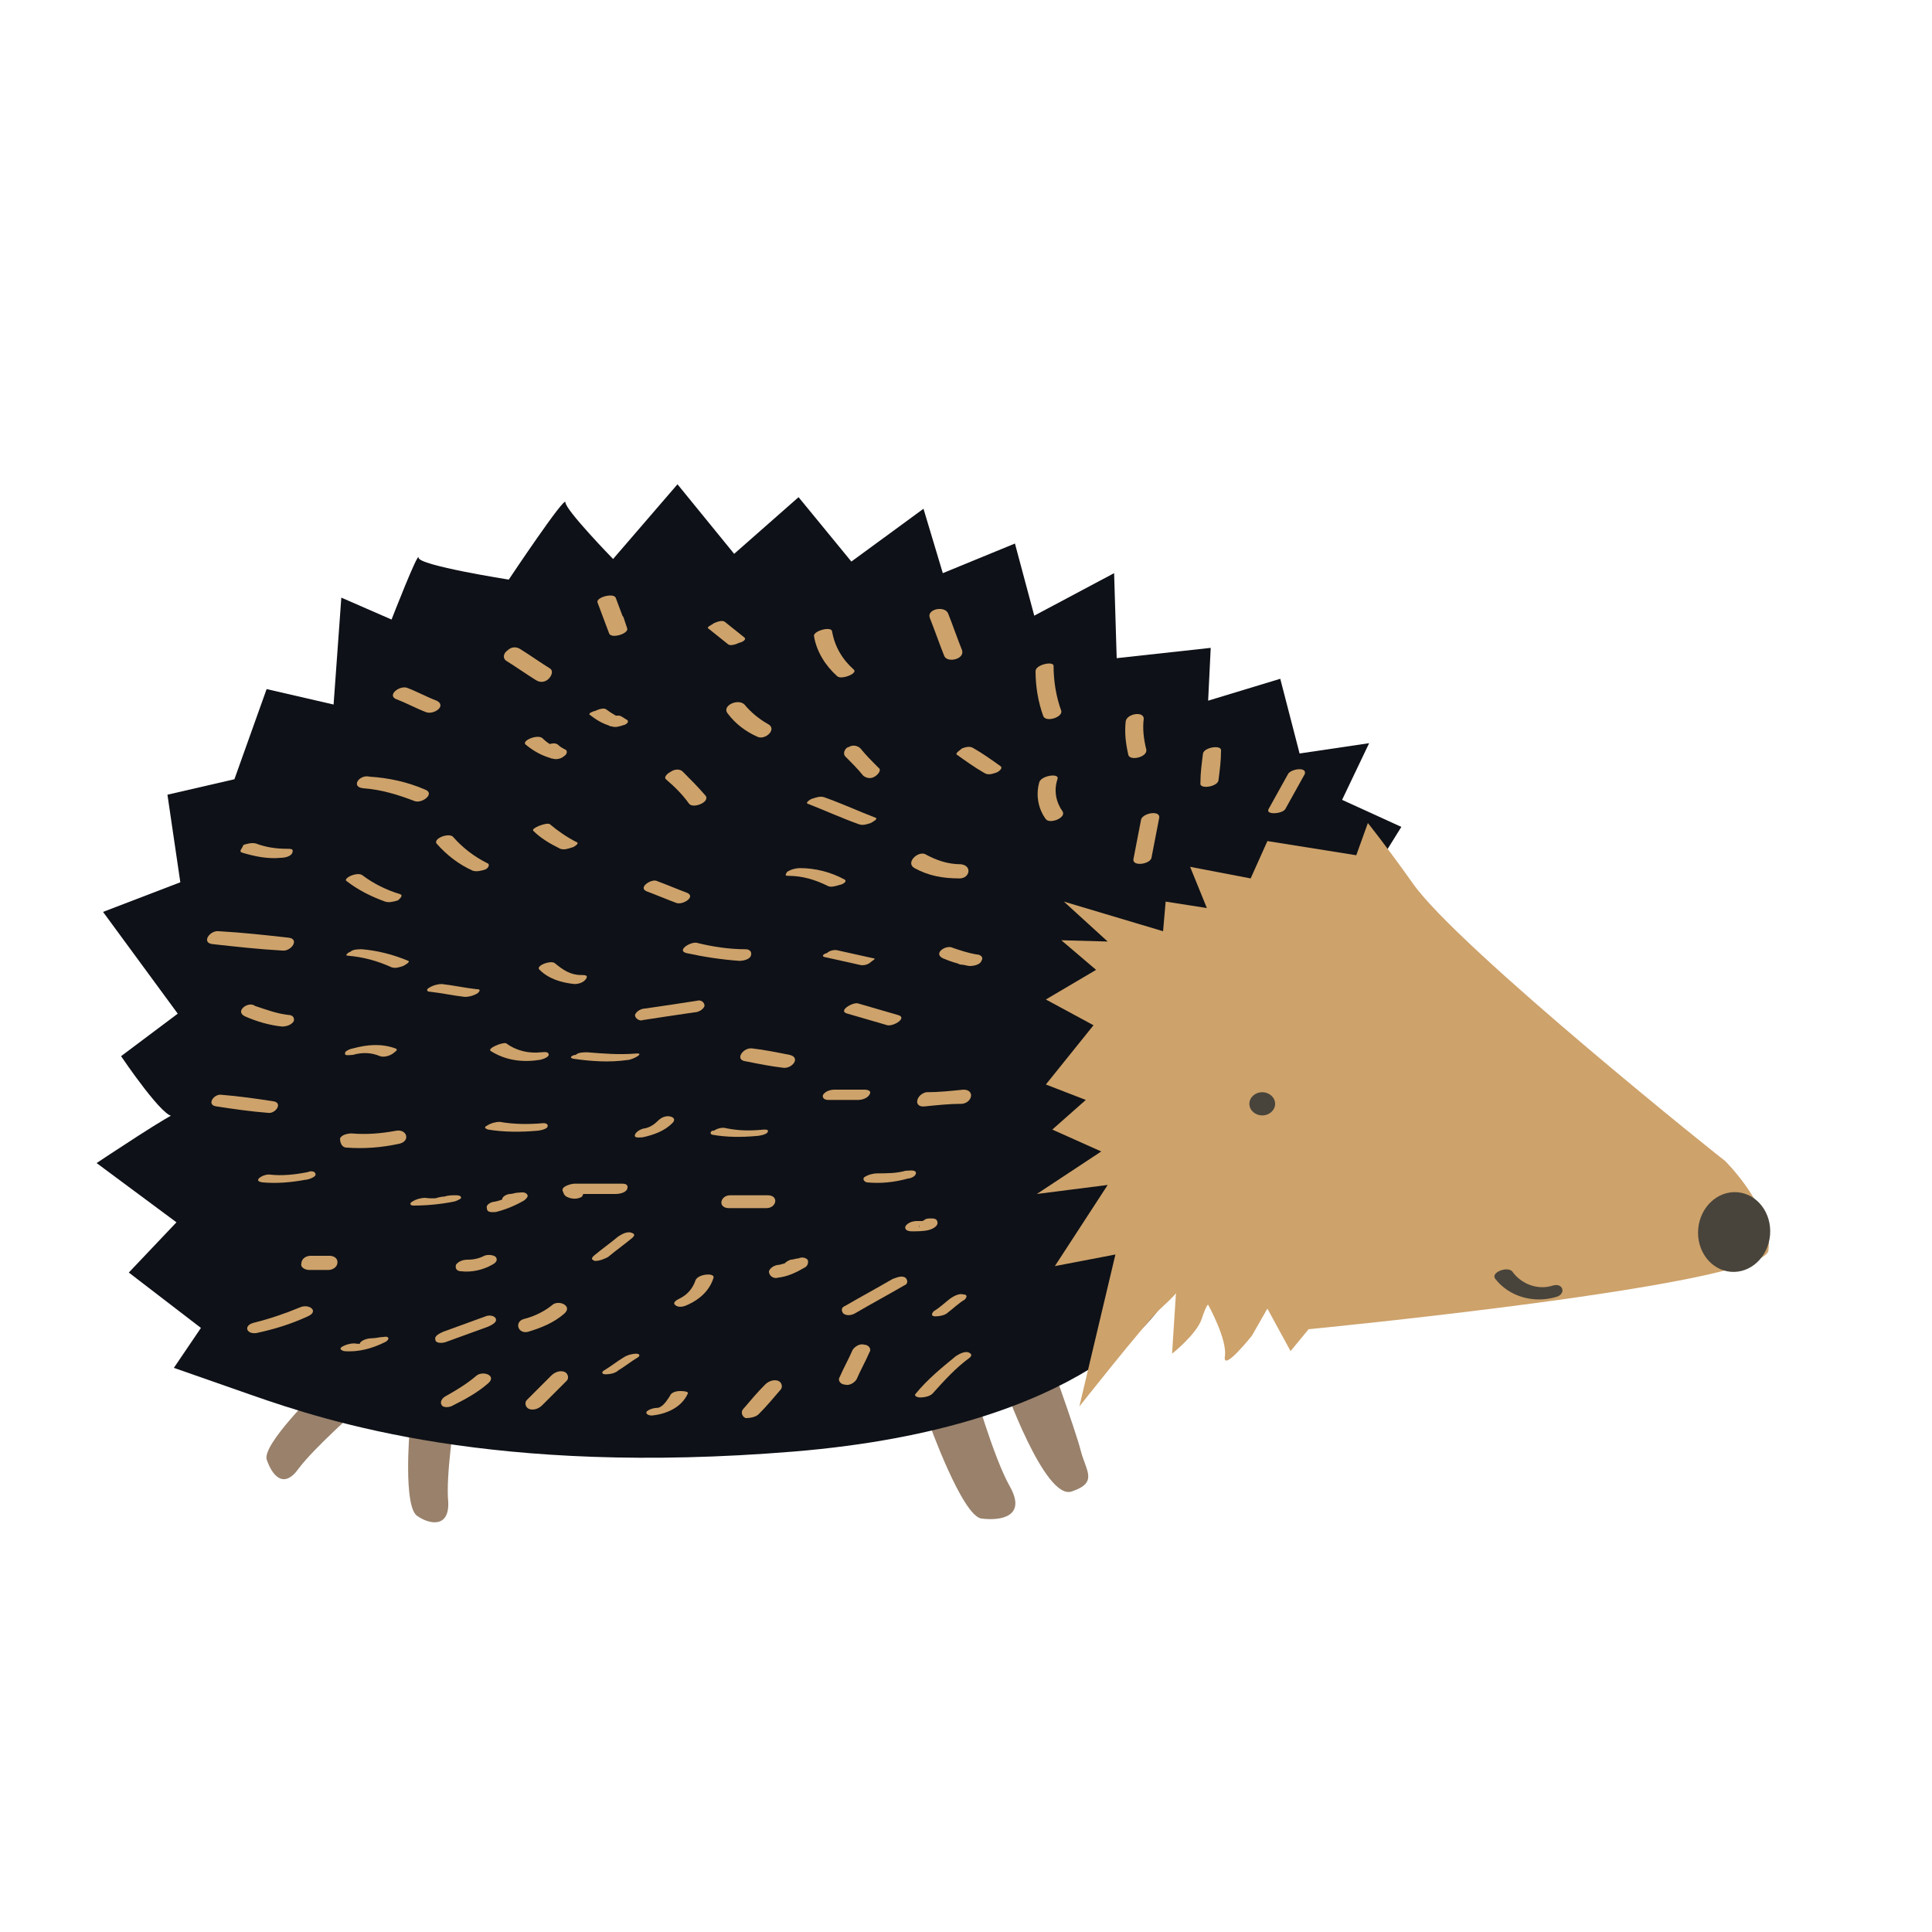 <?xml version="1.0" encoding="utf-8"?>
<!-- Generator: Adobe Illustrator 23.0.1, SVG Export Plug-In . SVG Version: 6.00 Build 0)  -->
<svg version="1.1" id="Ebene_1" xmlns="http://www.w3.org/2000/svg" xmlns:xlink="http://www.w3.org/1999/xlink" x="0px" y="0px"
	 viewBox="0 0 150 150" style="enable-background:new 0 0 150 150;" xml:space="preserve">
<style type="text/css">
	.st0{fill:#99816B;}
	.st1{fill:#0E1117;}
	.st2{fill:#CDA26B;}
	.st3{fill:#48443B;}
</style>
<path class="st0" d="M72.1,110.4c0,0,2.6,7.3,4.1,7.5c1.6,0.2,3.5-0.2,2.2-2.5c-1.3-2.3-2.9-8-2.9-8L72.1,110.4z"/>
<path class="st0" d="M77.9,107.4c0,0,3.2,9.1,5.3,8.4c2.1-0.7,1.1-1.6,0.7-3.2c-0.4-1.6-2.8-8.2-2.8-8.2L77.9,107.4z"/>
<path class="st0" d="M24.6,108c0,0-4.2,4.1-3.9,5.3c0.4,1.2,1.3,2.4,2.5,0.7c1.2-1.6,4.6-4.6,4.6-4.6L24.6,108z"/>
<path class="st0" d="M31.8,111.1c0,0-0.5,5.9,0.6,6.6c1,0.7,2.5,0.9,2.4-1.1c-0.2-2,0.5-6.5,0.5-6.5L31.8,111.1z"/>
<path class="st1" d="M90.2,101.3c0,0-5.4,9.5-28.6,11.4s-36.1-2.3-42.1-4.4c-6-2.1-6-2.1-6-2.1l2.1-3.1L10,98.8l3.7-3.9l-6.2-4.6
	c0,0,6.6-4.4,6-3.7C12.9,87.2,9.4,82,9.4,82l4.4-3.3l-5.8-7.9l6-2.3l-1-6.8l5.2-1.2l2.5-7l5.2,1.2l0.6-8.3l3.9,1.7
	c0,0,2.1-5.4,2.1-4.8c0,0.6,7,1.7,7,1.7s4.4-6.6,4.4-6c0,0.6,3.7,4.4,3.7,4.4l5-5.8l4.4,5.4l5-4.4l4.1,5l5.6-4.1l1.5,5l5.6-2.3
	l1.5,5.6l6.2-3.3l0.2,6.6l7.3-0.8l-0.2,4.1l5.6-1.7l1.5,5.8l5.4-0.8l-2.1,4.4l4.6,2.1l-2.3,3.7L90.2,101.3z"/>
<path class="st2" d="M133.9,90.1c0.3,0.3-20.7-16.5-24.2-21.5c-2.2-3.1-3.5-4.7-3.5-4.7l-0.9,2.5l-6.9-1.1l-1.3,2.9l-4.7-0.9
	l1.3,3.2l-3.2-0.5l-0.2,2.3L82.6,70l3.4,3.1L82.4,73l2.7,2.3l-3.9,2.3l3.7,2l-3.7,4.6l3.1,1.2l-2.6,2.3l3.8,1.7l-5,3.3L86,92
	l-4.1,6.3l4.7-0.9l-2.8,11.8c0,0,4.9-6.2,6.2-7.5c1.3-1.2,1.3-1.3,1.3-1.3l-0.3,4.7c0,0,1.9-1.5,2.3-2.7s0.5-1.1,0.5-1.1
	s1.5,2.7,1.3,4c-0.2,1.3,2.1-1.6,2.1-1.6l1.2-2.1l1.8,3.3l1.4-1.7c0,0,35.2-3.4,35.7-6.1C137.7,93.8,133.9,90.1,133.9,90.1z"/>
<ellipse transform="matrix(8.590032e-02 -0.996 0.996 8.590032e-02 27.849 221.603)" class="st3" cx="134.7" cy="95.6" rx="3.1" ry="2.8"/>
<ellipse class="st3" cx="98" cy="85.7" rx="1" ry="0.9"/>
<g>
	<g>
		<path class="st3" d="M116.1,99.3c1.1,1.4,3,1.9,4.7,1.4c0.8-0.2,0.6-1.1-0.2-0.9c-1.2,0.4-2.5-0.1-3.2-1.1
			C117,98.3,115.7,98.8,116.1,99.3L116.1,99.3z"/>
	</g>
</g>
<g>
	<g>
		<path class="st2" d="M28.2,61.2c1.4,0.1,2.7,0.5,4,1c0.6,0.2,1.6-0.6,0.8-0.9c-1.4-0.6-2.8-0.9-4.3-1
			C27.9,60.1,27.2,61.1,28.2,61.2L28.2,61.2z"/>
	</g>
</g>
<g>
	<g>
		<path class="st2" d="M30.8,54.3c0.8,0.3,1.5,0.7,2.3,1c0.6,0.2,1.6-0.5,0.8-0.9c-0.8-0.3-1.5-0.7-2.3-1C31,53.2,30,54,30.8,54.3
			L30.8,54.3z"/>
	</g>
</g>
<g>
	<g>
		<path class="st2" d="M39.3,51.3c0.8,0.5,1.5,1,2.3,1.5c0.3,0.2,0.7,0.2,1-0.1c0.2-0.2,0.4-0.6,0.1-0.8c-0.8-0.5-1.5-1-2.3-1.5
			c-0.3-0.2-0.7-0.2-1,0.1C39.1,50.7,39,51.1,39.3,51.3L39.3,51.3z"/>
	</g>
</g>
<g>
	<g>
		<path class="st2" d="M46.4,46.8c0.3,0.8,0.6,1.6,0.9,2.4c0.5-0.1,0.9-0.2,1.4-0.4c-0.1-0.3-0.2-0.6-0.3-0.9
			c-0.2-0.4-1.5,0-1.4,0.4c0.1,0.3,0.2,0.6,0.3,0.9c0.2,0.4,1.5,0,1.4-0.4c-0.3-0.8-0.6-1.6-0.9-2.4C47.6,46,46.2,46.4,46.4,46.8
			L46.4,46.8z"/>
	</g>
</g>
<g>
	<g>
		<path class="st2" d="M45.8,55.5c0.5,0.4,1,0.7,1.7,0.9c0.3,0.1,0.6,0,0.9-0.1c0.1,0,0.5-0.2,0.3-0.4c-0.2-0.1-0.3-0.2-0.5-0.3
			c-0.2-0.1-0.6,0-0.9,0.1c-0.1,0-0.6,0.3-0.4,0.4c0.2,0.1,0.3,0.2,0.5,0.3c0.4-0.2,0.8-0.3,1.2-0.5c-0.6-0.2-1.1-0.5-1.5-0.8
			c-0.2-0.2-0.7,0-0.9,0.1C46.1,55.2,45.6,55.4,45.8,55.5L45.8,55.5z"/>
	</g>
</g>
<g>
	<g>
		<path class="st2" d="M40.8,57.8c0.6,0.5,1.3,0.9,2.1,1.1c0.3,0.1,0.7,0,0.9-0.2c0.2-0.1,0.3-0.4,0.1-0.5c-0.2-0.1-0.4-0.2-0.6-0.4
			c-0.3-0.2-0.7,0-1,0.1c-0.2,0.1-0.4,0.4-0.1,0.6c0.2,0.1,0.4,0.2,0.6,0.4c0.3-0.2,0.6-0.5,1-0.7c-0.6-0.1-1.2-0.4-1.7-0.9
			C41.7,57,40.5,57.5,40.8,57.8L40.8,57.8z"/>
	</g>
</g>
<g>
	<g>
		<path class="st2" d="M18.8,66.2c1,0.3,2,0.5,3,0.4c0.3,0,0.8-0.1,0.9-0.4c0.1-0.3-0.1-0.3-0.4-0.3c-0.8,0-1.6-0.1-2.4-0.4
			c-0.3-0.1-0.7,0-1,0.1C18.8,65.9,18.5,66.1,18.8,66.2L18.8,66.2z"/>
	</g>
</g>
<g>
	<g>
		<path class="st2" d="M16.5,73.3c1.8,0.2,3.6,0.4,5.4,0.5c0.7,0.1,1.4-0.9,0.5-1c-1.8-0.2-3.6-0.4-5.4-0.5
			C16.3,72.2,15.6,73.2,16.5,73.3L16.5,73.3z"/>
	</g>
</g>
<g>
	<g>
		<path class="st2" d="M16.8,85.9c1.3,0.2,2.7,0.4,4,0.5c0.6,0.1,1.2-0.8,0.4-0.9c-1.3-0.2-2.7-0.4-4-0.5
			C16.6,84.9,16,85.8,16.8,85.9L16.8,85.9z"/>
	</g>
</g>
<g>
	<g>
		<path class="st2" d="M19,78.9c0.9,0.4,1.9,0.7,2.9,0.8c0.3,0,0.7-0.1,0.9-0.4c0.1-0.3-0.1-0.5-0.4-0.5c-0.9-0.1-1.7-0.4-2.6-0.7
			C19.3,77.7,18.2,78.5,19,78.9L19,78.9z"/>
	</g>
</g>
<g>
	<g>
		<path class="st2" d="M20.4,91.8c1.1,0.1,2.2,0,3.3-0.2c0.2,0,0.8-0.2,0.8-0.4c0-0.3-0.4-0.3-0.6-0.2c-1,0.2-2,0.3-2.9,0.2
			C20.5,91.1,19.5,91.7,20.4,91.8L20.4,91.8z"/>
	</g>
</g>
<g>
	<g>
		<path class="st2" d="M24,98.6c0.5,0,1,0,1.5,0c0.3,0,0.7-0.2,0.7-0.6c0-0.4-0.4-0.5-0.6-0.5c-0.5,0-1,0-1.5,0
			c-0.3,0-0.7,0.2-0.7,0.6C23.3,98.4,23.7,98.6,24,98.6L24,98.6z"/>
	</g>
</g>
<g>
	<g>
		<path class="st2" d="M26.7,104.9c1.1,0.1,2.2-0.2,3.2-0.7c0.4-0.2,0.3-0.5-0.1-0.4c-0.3,0-0.6,0.1-0.9,0.1c-0.3,0-0.7,0.1-0.9,0.3
			c-0.2,0.2,0.1,0.3,0.3,0.3c0.3,0,0.6-0.1,0.9-0.1c0-0.1-0.1-0.3-0.1-0.4c-0.5,0.3-1,0.4-1.6,0.3c-0.3,0-0.7,0.1-1,0.3
			C26.4,104.7,26.4,104.8,26.7,104.9L26.7,104.9z"/>
	</g>
</g>
<g>
	<g>
		<path class="st2" d="M35.2,109.1c1-0.5,1.9-1,2.7-1.7c0.7-0.6-0.4-1-0.9-0.6c-0.7,0.6-1.5,1.1-2.4,1.6c-0.2,0.1-0.5,0.4-0.3,0.7
			C34.4,109.3,34.9,109.3,35.2,109.1L35.2,109.1z"/>
	</g>
</g>
<g>
	<g>
		<path class="st2" d="M42.1,109.1c0.6-0.6,1.2-1.2,1.9-1.9c0.2-0.2,0.1-0.6-0.2-0.7c-0.3-0.1-0.7,0-1,0.3c-0.6,0.6-1.2,1.2-1.9,1.9
			c-0.2,0.2-0.1,0.6,0.2,0.7C41.4,109.5,41.8,109.4,42.1,109.1L42.1,109.1z"/>
	</g>
</g>
<g>
	<g>
		<path class="st2" d="M32.1,93.6c1,0,2.1-0.1,3.1-0.3c0.1,0,0.6-0.2,0.6-0.3c0-0.2-0.3-0.2-0.4-0.2c-0.3,0-0.6,0-0.9,0.1
			c-0.2,0-0.8,0.1-0.9,0.3c-0.1,0.2,0.1,0.3,0.3,0.2c0.3,0,0.6,0,0.9-0.1c0.1-0.2,0.2-0.3,0.2-0.5C34.4,93,33.7,93.1,33,93
			c-0.3,0-0.7,0.1-1,0.3C31.8,93.4,31.8,93.6,32.1,93.6L32.1,93.6z"/>
	</g>
</g>
<g>
	<g>
		<path class="st2" d="M26.9,89.1c1.4,0.1,2.7,0,4.1-0.3c0.9-0.2,0.6-1.2-0.3-1c-1.1,0.2-2.2,0.3-3.4,0.2c-0.3,0-0.8,0.1-0.9,0.4
			C26.4,88.8,26.6,89.1,26.9,89.1L26.9,89.1z"/>
	</g>
</g>
<g>
	<g>
		<path class="st2" d="M27.4,81.9c0.7-0.2,1.4-0.2,2.1,0.1c0.3,0.1,0.7,0,1-0.2c0.1-0.1,0.5-0.3,0.2-0.4c-1.1-0.4-2.2-0.3-3.3,0
			c-0.1,0-0.7,0.2-0.6,0.4C26.7,82,27.3,81.9,27.4,81.9L27.4,81.9z"/>
	</g>
</g>
<g>
	<g>
		<path class="st2" d="M27,74.2c1.2,0.1,2.3,0.4,3.4,0.9c0.3,0.1,0.6,0,0.9-0.1c0,0,0.6-0.3,0.4-0.4c-1.2-0.5-2.4-0.8-3.6-0.9
			c-0.3,0-0.7,0-0.9,0.2C27.1,73.9,26.7,74.2,27,74.2L27,74.2z"/>
	</g>
</g>
<g>
	<g>
		<path class="st2" d="M26.9,68.4c0.9,0.7,1.9,1.2,3,1.6c0.3,0.1,0.7,0,1-0.1c0.1-0.1,0.5-0.4,0.1-0.5c-1-0.3-2-0.8-2.8-1.4
			C27.8,67.6,26.6,68.2,26.9,68.4L26.9,68.4z"/>
	</g>
</g>
<g>
	<g>
		<path class="st2" d="M33.9,65.5c0.8,0.9,1.7,1.6,2.8,2.1c0.3,0.1,0.7,0,1-0.1c0.2-0.1,0.4-0.4,0.1-0.5c-1-0.5-1.9-1.2-2.6-2
			C34.9,64.6,33.6,65.1,33.9,65.5L33.9,65.5z"/>
	</g>
</g>
<g>
	<g>
		<path class="st2" d="M41.4,64.5c0.6,0.6,1.3,1,2.1,1.4c0.3,0.1,0.6,0,0.9-0.1c0.1,0,0.6-0.3,0.4-0.4c-0.8-0.4-1.5-0.9-2.1-1.4
			C42.5,63.8,41.2,64.3,41.4,64.5L41.4,64.5z"/>
	</g>
</g>
<g>
	<g>
		<path class="st2" d="M51.7,60.5c0.7,0.6,1.3,1.2,1.8,1.9c0.3,0.4,1.6-0.1,1.3-0.6c-0.6-0.7-1.2-1.3-1.8-1.9
			c-0.2-0.2-0.6-0.2-0.9,0C51.9,60,51.5,60.3,51.7,60.5L51.7,60.5z"/>
	</g>
</g>
<g>
	<g>
		<path class="st2" d="M56.5,55.4c0.6,0.8,1.4,1.4,2.3,1.8c0.6,0.3,1.6-0.6,0.8-1c-0.7-0.4-1.3-0.9-1.8-1.5
			C57.3,54.2,56,54.8,56.5,55.4L56.5,55.4z"/>
	</g>
</g>
<g>
	<g>
		<path class="st2" d="M55,48.8c0.5,0.4,1,0.8,1.5,1.2c0.2,0.2,0.7,0,0.9-0.1c0.1,0,0.6-0.2,0.4-0.4c-0.5-0.4-1-0.8-1.5-1.2
			c-0.2-0.2-0.7,0-0.9,0.1C55.3,48.5,54.8,48.7,55,48.8L55,48.8z"/>
	</g>
</g>
<g>
	<g>
		<path class="st2" d="M63.2,49.4c0.2,1.2,0.9,2.3,1.8,3.1c0.3,0.3,1.6-0.2,1.3-0.5c-0.9-0.8-1.5-1.8-1.7-3
			C64.5,48.6,63.1,49,63.2,49.4L63.2,49.4z"/>
	</g>
</g>
<g>
	<g>
		<path class="st2" d="M65.6,58.7c0.5,0.5,1,1,1.4,1.5c0.2,0.2,0.6,0.3,0.9,0.1c0.2-0.1,0.6-0.5,0.3-0.7c-0.5-0.5-1-1-1.4-1.5
			c-0.2-0.2-0.6-0.3-0.9-0.1C65.7,58,65.4,58.4,65.6,58.7L65.6,58.7z"/>
	</g>
</g>
<g>
	<g>
		<path class="st2" d="M50.2,69.2c0.8,0.3,1.5,0.6,2.3,0.9c0.5,0.2,1.6-0.5,0.8-0.8c-0.8-0.3-1.5-0.6-2.3-0.9
			C50.6,68.2,49.5,68.9,50.2,69.2L50.2,69.2z"/>
	</g>
</g>
<g>
	<g>
		<path class="st2" d="M41.9,75.3c0.7,0.7,1.7,1,2.7,1.1c0.3,0,0.7-0.1,0.9-0.4c0.2-0.3-0.1-0.3-0.4-0.3c-0.8,0-1.4-0.4-2-0.9
			C42.8,74.5,41.5,75,41.9,75.3L41.9,75.3z"/>
	</g>
</g>
<g>
	<g>
		<path class="st2" d="M38.1,81.6c1.1,0.7,2.4,0.9,3.7,0.7c0.2,0,0.8-0.2,0.8-0.4c0-0.3-0.4-0.2-0.6-0.2c-0.9,0.1-1.9-0.1-2.7-0.7
			C39,80.9,37.8,81.4,38.1,81.6L38.1,81.6z"/>
	</g>
</g>
<g>
	<g>
		<path class="st2" d="M37.9,87.7c1.2,0.2,2.5,0.2,3.7,0.1c0.2,0,0.8-0.1,0.9-0.3c0.1-0.2-0.1-0.3-0.3-0.3c-1.1,0.1-2.3,0.1-3.4-0.1
			c-0.3,0-0.7,0.1-1,0.3C37.6,87.5,37.6,87.6,37.9,87.7L37.9,87.7z"/>
	</g>
</g>
<g>
	<g>
		<path class="st2" d="M35.8,98.7c0.8,0.1,1.7-0.1,2.4-0.5c0.2-0.1,0.5-0.3,0.3-0.6c-0.2-0.2-0.7-0.2-0.9-0.1
			c-0.4,0.2-0.8,0.3-1.3,0.3c-0.3,0-0.7,0.1-0.9,0.4C35.3,98.6,35.6,98.7,35.8,98.7L35.8,98.7z"/>
	</g>
</g>
<g>
	<g>
		<path class="st2" d="M41,103.4c1-0.3,2-0.7,2.8-1.4c0.7-0.6-0.4-1.1-0.9-0.7c-0.6,0.5-1.4,0.9-2.2,1.1
			C39.9,102.6,40.2,103.6,41,103.4L41,103.4z"/>
	</g>
</g>
<g>
	<g>
		<path class="st2" d="M48,106.4c0.5-0.3,1-0.7,1.5-1c0.2-0.1,0.2-0.3-0.1-0.3c-0.3,0-0.7,0.1-1,0.3c-0.5,0.3-1,0.7-1.5,1
			c-0.2,0.1-0.2,0.3,0.1,0.3C47.4,106.7,47.8,106.6,48,106.4L48,106.4z"/>
	</g>
</g>
<g>
	<g>
		<path class="st2" d="M50.6,109.9c1.1-0.1,2.3-0.6,2.8-1.7c0.1-0.2-0.5-0.2-0.6-0.2c-0.3,0-0.7,0.1-0.8,0.4
			c-0.2,0.3-0.5,0.8-0.9,0.9c-0.3,0-0.7,0.1-0.9,0.3C50.1,109.8,50.4,109.9,50.6,109.9L50.6,109.9z"/>
	</g>
</g>
<g>
	<g>
		<path class="st2" d="M58.9,109.8c0.6-0.6,1.1-1.2,1.7-1.9c0.2-0.2,0.1-0.6-0.2-0.7c-0.3-0.1-0.7,0-1,0.3c-0.6,0.6-1.1,1.2-1.7,1.9
			c-0.2,0.2-0.1,0.6,0.2,0.7C58.3,110.1,58.7,110,58.9,109.8L58.9,109.8z"/>
	</g>
</g>
<g>
	<g>
		<path class="st2" d="M66.5,107.1c0.3-0.7,0.7-1.4,1-2.1c0.2-0.3-0.1-0.6-0.4-0.6c-0.3-0.1-0.7,0.1-0.9,0.4c-0.3,0.7-0.7,1.4-1,2.1
			c-0.2,0.3,0.1,0.6,0.4,0.6C65.9,107.6,66.3,107.4,66.5,107.1L66.5,107.1z"/>
	</g>
</g>
<g>
	<g>
		<path class="st2" d="M53.4,101.3c0.9-0.4,1.7-1.1,2-2.1c0.1-0.4-1.2-0.3-1.4,0.2c-0.2,0.6-0.6,1.1-1.2,1.4
			c-0.2,0.1-0.6,0.3-0.4,0.5C52.7,101.6,53.2,101.4,53.4,101.3L53.4,101.3z"/>
	</g>
</g>
<g>
	<g>
		<path class="st2" d="M47.2,97.6c0.6-0.5,1.3-1,1.9-1.5c0.2-0.2,0.2-0.3-0.1-0.4c-0.3-0.1-0.7,0.1-1,0.3c-0.6,0.5-1.3,1-1.9,1.5
			c-0.2,0.2-0.2,0.3,0.1,0.4C46.6,97.9,47,97.7,47.2,97.6L47.2,97.6z"/>
	</g>
</g>
<g>
	<g>
		<path class="st2" d="M38.5,94.1c0.8-0.2,1.5-0.5,2.2-0.9c0.1-0.1,0.4-0.3,0.2-0.5c-0.2-0.2-0.5-0.1-0.7-0.1
			c-0.2,0-0.4,0.1-0.6,0.1c-0.2,0-0.7,0.2-0.6,0.5c0.1,0.3,0.6,0.2,0.8,0.1c0.2,0,0.4-0.1,0.6-0.1c-0.2-0.2-0.3-0.3-0.5-0.5
			c-0.5,0.3-1,0.5-1.5,0.6c-0.2,0-0.7,0.2-0.6,0.5C37.8,94.2,38.3,94.1,38.5,94.1L38.5,94.1z"/>
	</g>
</g>
<g>
	<g>
		<path class="st2" d="M34.6,104.2c1.1-0.4,2.2-0.8,3.3-1.2c0.2-0.1,0.7-0.3,0.6-0.6c-0.1-0.3-0.6-0.3-0.8-0.2
			c-1.1,0.4-2.2,0.8-3.3,1.2c-0.2,0.1-0.7,0.3-0.6,0.6C33.8,104.3,34.3,104.3,34.6,104.2L34.6,104.2z"/>
	</g>
</g>
<g>
	<g>
		<path class="st2" d="M49.9,88.3c0.9-0.2,1.7-0.5,2.3-1.1c0.2-0.2,0.2-0.4-0.1-0.5c-0.3-0.1-0.7,0-1,0.3c-0.3,0.3-0.6,0.5-1,0.6
			c-0.2,0-0.7,0.2-0.8,0.5S49.7,88.3,49.9,88.3L49.9,88.3z"/>
	</g>
</g>
<g>
	<g>
		<path class="st2" d="M49.9,79.2c1.3-0.2,2.6-0.4,4-0.6c0.3,0,0.7-0.2,0.8-0.5c0-0.3-0.3-0.5-0.6-0.4c-1.3,0.2-2.6,0.4-4,0.6
			c-0.3,0-0.7,0.2-0.8,0.5C49.3,79.1,49.7,79.3,49.9,79.2L49.9,79.2z"/>
	</g>
</g>
<g>
	<g>
		<path class="st2" d="M53.3,74c1.4,0.3,2.7,0.5,4.1,0.6c0.3,0,0.8-0.1,0.9-0.4c0.1-0.3-0.1-0.5-0.4-0.5c-1.3,0-2.6-0.2-3.8-0.5
			C53.6,73.1,52.5,73.8,53.3,74L53.3,74z"/>
	</g>
</g>
<g>
	<g>
		<path class="st2" d="M19.9,103.5c1.4-0.3,2.7-0.7,4-1.3c0.9-0.4,0.1-1-0.6-0.7c-1.2,0.5-2.4,0.9-3.6,1.2
			C18.9,102.9,19.1,103.6,19.9,103.5L19.9,103.5z"/>
	</g>
</g>
<g>
	<g>
		<path class="st2" d="M61.2,68c1.1,0,2.1,0.3,3.1,0.8c0.2,0.1,0.6,0,0.9-0.1c0.1,0,0.6-0.2,0.4-0.4c-1.1-0.6-2.3-0.9-3.5-0.9
			c-0.3,0-0.7,0.1-1,0.3C61,67.9,60.9,68,61.2,68L61.2,68z"/>
	</g>
</g>
<g>
	<g>
		<path class="st2" d="M62.7,62.4c1.3,0.5,2.6,1.1,4,1.6c0.3,0.1,0.6,0,0.9-0.1c0,0,0.6-0.3,0.4-0.4c-1.3-0.5-2.6-1.1-4-1.6
			c-0.3-0.1-0.6,0-0.9,0.1C63,62,62.5,62.3,62.7,62.4L62.7,62.4z"/>
	</g>
</g>
<g>
	<g>
		<path class="st2" d="M74.3,58.6c0.7,0.5,1.4,1,2.1,1.4c0.3,0.2,0.6,0.1,0.9,0c0.1,0,0.6-0.3,0.4-0.5c-0.7-0.5-1.4-1-2.1-1.4
			c-0.3-0.2-0.6-0.1-0.9,0C74.6,58.2,74.1,58.5,74.3,58.6L74.3,58.6z"/>
	</g>
</g>
<g>
	<g>
		<path class="st2" d="M72.2,48c0.4,1,0.7,1.9,1.1,2.9c0.2,0.6,1.6,0.3,1.4-0.4c-0.4-1-0.7-1.9-1.1-2.9C73.3,47,71.9,47.3,72.2,48
			L72.2,48z"/>
	</g>
</g>
<g>
	<g>
		<path class="st2" d="M80.4,52.1c0,1.2,0.2,2.4,0.6,3.5c0.2,0.5,1.5,0.1,1.4-0.4c-0.4-1.1-0.6-2.3-0.6-3.5
			C81.8,51.3,80.4,51.6,80.4,52.1L80.4,52.1z"/>
	</g>
</g>
<g>
	<g>
		<path class="st2" d="M87.4,56c-0.1,0.9,0,1.7,0.2,2.6c0.1,0.5,1.5,0.2,1.4-0.4c-0.2-0.8-0.3-1.6-0.2-2.4
			C88.8,55.2,87.5,55.4,87.4,56L87.4,56z"/>
	</g>
</g>
<g>
	<g>
		<path class="st2" d="M93.4,58.5c-0.1,0.8-0.2,1.5-0.2,2.3c-0.1,0.5,1.3,0.3,1.4-0.2c0.1-0.8,0.2-1.5,0.2-2.3
			C94.9,57.8,93.5,58,93.4,58.5L93.4,58.5z"/>
	</g>
</g>
<g>
	<g>
		<path class="st2" d="M80.7,60.7c-0.3,1-0.1,2.1,0.5,2.9c0.3,0.4,1.6-0.1,1.3-0.6c-0.5-0.7-0.7-1.6-0.4-2.5
			C82.3,60,80.9,60.2,80.7,60.7L80.7,60.7z"/>
	</g>
</g>
<g>
	<g>
		<path class="st2" d="M71,67.4c1.1,0.6,2.2,0.8,3.5,0.8c0.8,0,1-1,0.1-1.1c-1,0-1.9-0.3-2.8-0.8C71.2,66.1,70.3,67,71,67.4L71,67.4
			z"/>
	</g>
</g>
<g>
	<g>
		<path class="st2" d="M64,74.3c0.9,0.2,1.8,0.4,2.7,0.6c0.3,0.1,0.7,0,0.9-0.2c0.1-0.1,0.5-0.3,0.2-0.3c-0.9-0.2-1.8-0.4-2.7-0.6
			c-0.3-0.1-0.7,0-0.9,0.2C64.1,74,63.7,74.2,64,74.3L64,74.3z"/>
	</g>
</g>
<g>
	<g>
		<path class="st2" d="M57.9,82.4c1,0.2,2,0.4,2.9,0.5c0.7,0.1,1.4-0.8,0.5-1c-1-0.2-2-0.4-2.9-0.5C57.7,81.3,57,82.3,57.9,82.4
			L57.9,82.4z"/>
	</g>
</g>
<g>
	<g>
		<path class="st2" d="M55.3,88.1c1.1,0.2,2.3,0.2,3.4,0.1c0.2,0,0.8-0.1,0.9-0.3c0.1-0.2-0.1-0.2-0.3-0.2c-1,0.1-1.9,0.1-2.9-0.1
			c-0.3-0.1-0.7,0-1,0.2C55.3,87.7,55,88,55.3,88.1L55.3,88.1z"/>
	</g>
</g>
<g>
	<g>
		<path class="st2" d="M56.6,93.8c1,0,1.9,0,2.9,0c0.8,0,1-1,0.1-1c-1,0-1.9,0-2.9,0C55.9,92.8,55.7,93.8,56.6,93.8L56.6,93.8z"/>
	</g>
</g>
<g>
	<g>
		<path class="st2" d="M60.4,99.2c0.8-0.1,1.4-0.4,2.1-0.8c0.2-0.1,0.3-0.4,0.2-0.6c-0.2-0.2-0.5-0.2-0.7-0.1
			c-0.2,0-0.4,0.1-0.6,0.1c-0.3,0.1-0.6,0.3-0.6,0.6c0.1,0.3,0.6,0.3,0.8,0.2c0.2,0,0.4-0.1,0.6-0.1c-0.2-0.2-0.4-0.5-0.6-0.7
			c-0.3,0.2-0.7,0.3-1.1,0.4c-0.3,0-0.7,0.2-0.8,0.5C59.7,99.1,60.1,99.3,60.4,99.2L60.4,99.2z"/>
	</g>
</g>
<g>
	<g>
		<path class="st2" d="M66.5,101.9c1.2-0.7,2.5-1.4,3.7-2.1c0.3-0.1,0.3-0.4,0.1-0.6c-0.3-0.2-0.7,0-1,0.1c-1.2,0.7-2.5,1.4-3.7,2.1
			c-0.3,0.1-0.3,0.4-0.1,0.6C65.8,102.2,66.2,102.1,66.5,101.9L66.5,101.9z"/>
	</g>
</g>
<g>
	<g>
		<path class="st2" d="M67.3,91.8c1.1,0.1,2.1,0,3.2-0.3c0.2,0,0.7-0.2,0.6-0.5c-0.1-0.2-0.6-0.1-0.8-0.1c-0.7,0.2-1.5,0.2-2.2,0.2
			c-0.3,0-0.7,0.1-1,0.3C67,91.5,67,91.7,67.3,91.8L67.3,91.8z"/>
	</g>
</g>
<g>
	<g>
		<path class="st2" d="M64.3,85.4c0.8,0,1.5,0,2.3,0c0.3,0,0.7-0.1,0.9-0.4c0.2-0.3-0.1-0.4-0.4-0.4c-0.8,0-1.5,0-2.3,0
			c-0.3,0-0.7,0.1-0.9,0.4C63.8,85.3,64.1,85.4,64.3,85.4L64.3,85.4z"/>
	</g>
</g>
<g>
	<g>
		<path class="st2" d="M65.8,78.7c1,0.3,2.1,0.6,3.1,0.9c0.5,0.1,1.6-0.6,0.8-0.8c-1-0.3-2.1-0.6-3.1-0.9
			C66.2,77.8,65,78.5,65.8,78.7L65.8,78.7z"/>
	</g>
</g>
<g>
	<g>
		<path class="st2" d="M73.2,74.4c0.7,0.3,1.4,0.5,2.1,0.6c0.3,0,0.8-0.1,0.9-0.4c0.2-0.3-0.1-0.5-0.4-0.5c-0.2,0-0.4-0.1-0.6-0.1
			c-0.3-0.1-0.8,0.1-0.9,0.4c-0.2,0.3,0.1,0.5,0.4,0.5c0.2,0,0.4,0.1,0.6,0.1c0.2-0.3,0.3-0.6,0.5-0.9c-0.6-0.1-1.2-0.3-1.8-0.5
			C73.5,73.3,72.4,74,73.2,74.4L73.2,74.4z"/>
	</g>
</g>
<g>
	<g>
		<path class="st2" d="M71.8,85.9c1-0.1,1.9-0.2,2.9-0.2c0.8-0.1,1-1.1,0.1-1.1c-1,0.1-1.9,0.2-2.9,0.2C71.1,85,70.9,86,71.8,85.9
			L71.8,85.9z"/>
	</g>
</g>
<g>
	<g>
		<path class="st2" d="M72.4,108.2c0.9-1,1.8-2,2.9-2.8c0.2-0.2,0.1-0.3-0.1-0.4c-0.3-0.1-0.7,0.1-1,0.3c-1.1,0.9-2.2,1.8-3.1,2.9
			c-0.2,0.2,0.2,0.3,0.3,0.3C71.8,108.5,72.2,108.4,72.4,108.2L72.4,108.2z"/>
	</g>
</g>
<g>
	<g>
		<path class="st2" d="M73.6,101.9c0.4-0.3,0.8-0.7,1.3-1c0.2-0.2,0.2-0.4-0.1-0.4c-0.3-0.1-0.7,0.1-1,0.3c-0.4,0.3-0.8,0.7-1.3,1
			c-0.2,0.2-0.2,0.4,0.1,0.4C73,102.2,73.4,102.1,73.6,101.9L73.6,101.9z"/>
	</g>
</g>
<g>
	<g>
		<path class="st2" d="M70.8,95.6c0.4,0,0.9,0,1.3-0.1c0.4-0.1,0.9-0.4,0.6-0.8c-0.1-0.1-0.3-0.1-0.4-0.1c-0.2,0-0.4,0-0.5,0.1
			c-0.2,0.1-0.5,0.3-0.4,0.6c-0.1-0.1,0-0.3,0.3-0.4c0.3-0.1,0.3-0.1,0.2-0.1c-0.1,0,0.1,0-0.1,0c-0.2,0-0.4,0-0.6,0
			c-0.3,0-0.7,0.1-0.9,0.4C70.2,95.5,70.5,95.6,70.8,95.6L70.8,95.6z"/>
	</g>
</g>
<g>
	<g>
		<path class="st2" d="M45.2,92.3c-0.1-0.1-0.1-0.1-0.2-0.2c-0.3,0.2-0.6,0.4-0.9,0.6c1.2,0,2.5,0,3.7,0c0.3,0,0.8-0.1,0.9-0.4
			c0.1-0.3-0.1-0.4-0.4-0.4c-1.2,0-2.5,0-3.7,0c-0.2,0-1.1,0.2-0.9,0.6c0.1,0.3,0.2,0.4,0.5,0.5c0.3,0.1,0.7,0.1,1-0.1
			C45.2,92.8,45.5,92.5,45.2,92.3L45.2,92.3z"/>
	</g>
</g>
<g>
	<g>
		<path class="st2" d="M44.5,82.2c1.4,0.2,2.8,0.3,4.2,0.1c0.4,0,1.5-0.6,0.6-0.5c-1.2,0.1-2.5,0-3.7-0.1c-0.3,0-0.7,0-0.9,0.2
			C44.5,81.9,44.1,82.1,44.5,82.2L44.5,82.2z"/>
	</g>
</g>
<g>
	<g>
		<path class="st2" d="M33.4,77c0.9,0.1,1.8,0.3,2.7,0.4c0.3,0,0.7-0.1,1-0.3c0.2-0.2,0.2-0.3-0.1-0.3c-0.9-0.1-1.8-0.3-2.7-0.4
			c-0.3,0-0.7,0.1-1,0.3C33.1,76.8,33.1,77,33.4,77L33.4,77z"/>
	</g>
</g>
<g>
	<g>
		<path class="st2" d="M88.6,63.6c-0.2,1-0.4,2.1-0.6,3.1c-0.1,0.6,1.3,0.4,1.4-0.1c0.2-1,0.4-2.1,0.6-3.1
			C90.1,62.9,88.8,63.1,88.6,63.6L88.6,63.6z"/>
	</g>
</g>
<g>
	<g>
		<path class="st2" d="M100,60.1c-0.5,0.9-1,1.8-1.5,2.7c-0.3,0.5,1.1,0.4,1.3,0c0.5-0.9,1-1.8,1.5-2.7
			C101.5,59.5,100.2,59.7,100,60.1L100,60.1z"/>
	</g>
</g>
</svg>
